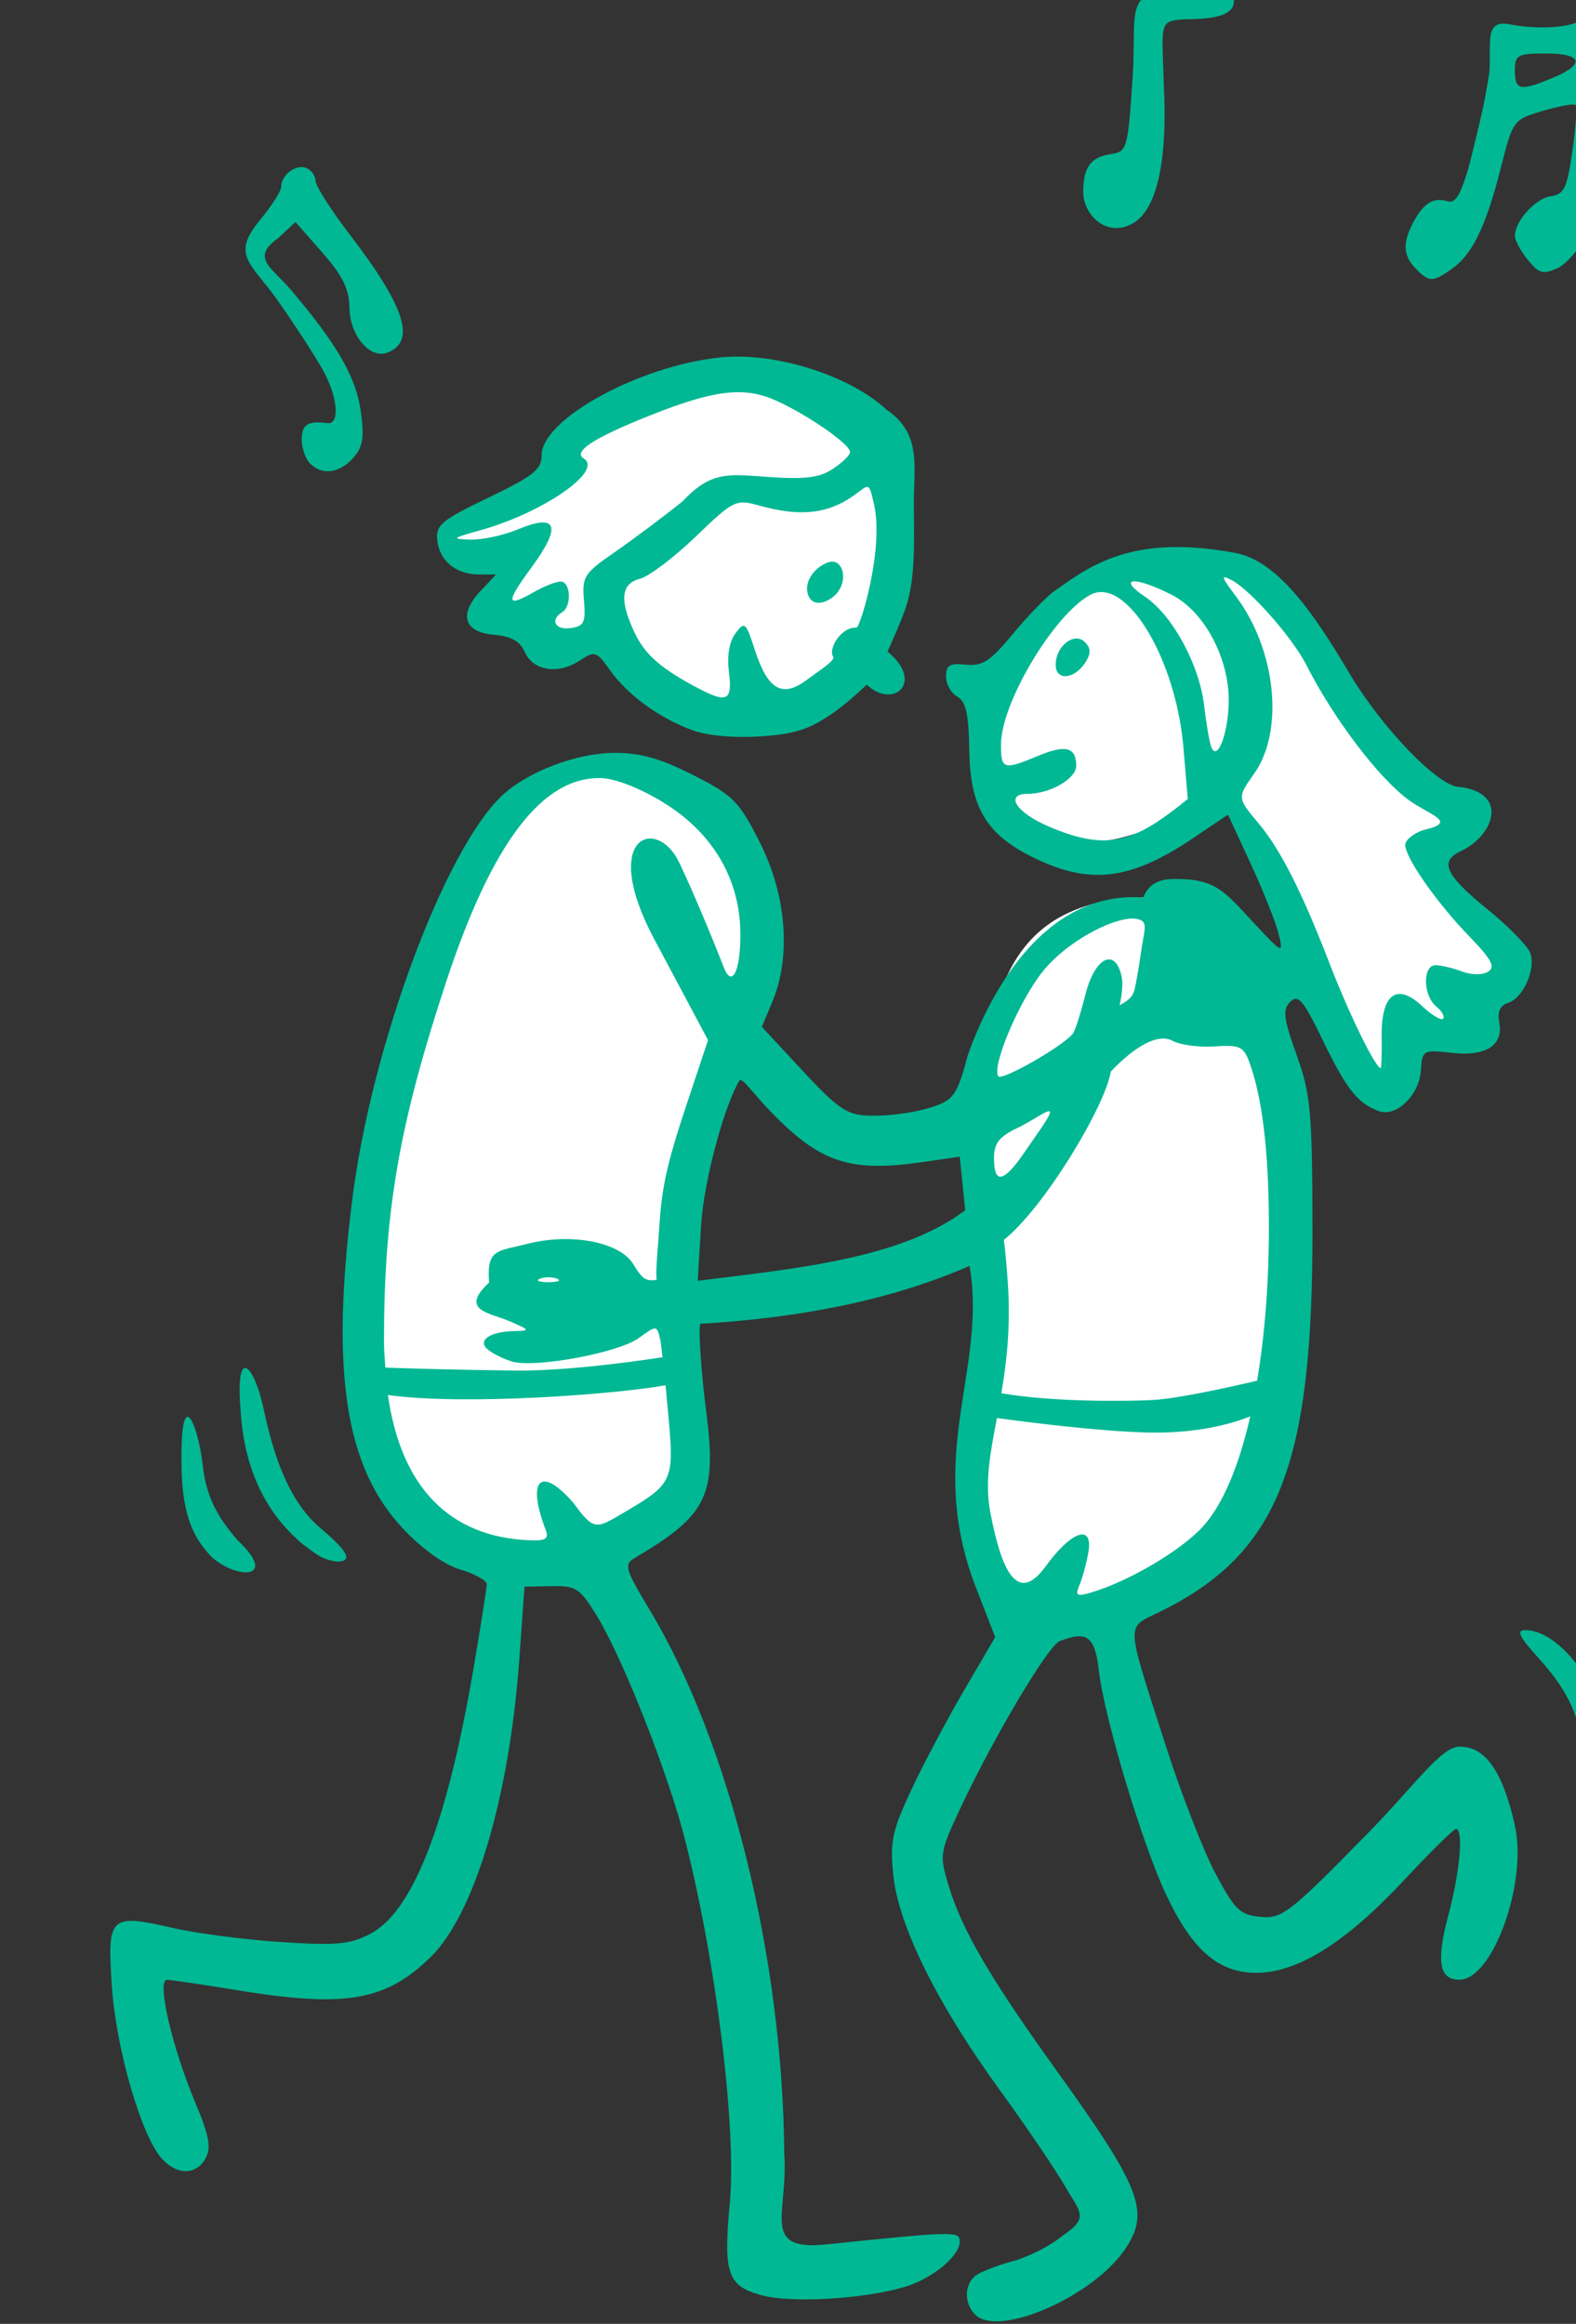 <?xml version="1.0" ?><svg height="336.046mm" viewBox="0 0 227.933 336.046" width="227.933mm" xmlns="http://www.w3.org/2000/svg">
    <rect x="0" y="0" width="227.933" height="336.046" fill="#333333" stroke="none"/>
    <path d="m 38615.372,-1951.603 c -5.063,-0.084 -9.185,0.31 -11.869,1.182 -14.317,4.65 -71.251,28.841 -70.588,40.744 0.664,11.903 -15.36,19.967 -25.979,25.514 -10.619,5.546 -41.623,11.903 -35.935,22.91 1.28,16.596 42.619,2.133 42.619,2.133 0,0 -21.238,29.14 -19.295,36.777 1.944,7.637 25.127,0.469 25.127,0.469 0,0 0.663,5.887 3.412,14.676 2.75,8.789 28.396,-3.412 28.396,-3.412 0,0 35.412,32.211 55.418,38.824 20.005,6.613 67.034,8.276 94.577,-34.047 27.543,-42.323 12.942,-95.311 -7.633,-117.795 -16.717,-18.268 -56.311,-27.609 -78.25,-27.975 z m 261.865,98.139 c -13.673,-0.198 -29.431,2.419 -42.912,6.818 -21.57,7.04 -57.647,36.947 -65.611,83.963 -7.965,47.016 19.911,59.217 44.041,68.219 36.179,6.396 84.937,-29.084 84.937,-29.084 0,0 28.256,63.228 32.381,76.539 4.124,13.311 42.711,83.962 54.326,81.658 11.614,-2.304 11.236,-35.326 11.236,-35.326 0,0 20.053,9.258 34.512,4.351 14.459,-4.906 -11.473,-21.246 -11.473,-21.246 0,0 15.218,2.304 22.139,-1.023 6.922,-3.328 12.896,-9.344 -8.39,-29.908 -21.285,-20.564 -27.009,-47.41 -19.045,-49.586 7.965,-2.176 19.059,-12.971 10.336,-16 -8.723,-3.029 -42.476,-36.307 -54.375,-48.978 -11.899,-12.671 -55.324,-80.465 -70.684,-86.779 -5.76,-2.368 -13.214,-3.498 -21.418,-3.617 z m -317.131,111.43 c -28.822,0.382 -56.198,27.119 -74.223,54.996 -20.599,31.86 -76.288,210.726 -62.314,289.725 13.975,78.998 68.526,89.897 96.268,91.201 89.642,-13.601 82.395,-46.858 83.224,-81.047 0.828,-34.189 -3.001,-126.137 3.727,-151.662 6.729,-25.525 39.336,-86.265 36.127,-125.857 -3.209,-39.592 -37.163,-67.075 -70.391,-75.832 -4.153,-1.095 -8.3,-1.578 -12.418,-1.524 z m 292.746,78.426 c -14.841,-0.116 -31.791,3.075 -45.662,10.854 -27.741,15.557 -37.576,46.951 -42.338,89.059 -4.761,42.108 3.004,134.707 -2.275,179.33 -5.279,44.623 4.243,96.606 33.951,107.785 34.884,3.26 66.766,-10.806 91.609,-35.865 24.843,-25.06 46.996,-106.109 46.375,-193.957 -0.621,-87.848 -37.783,-137.315 -48.652,-148.215 -5.434,-5.45 -18.167,-8.874 -33.008,-8.99 z" fill="#FFFFFF" transform="translate(53.657,44.514) matrix(0.265,0,0,0.265,-10184.341,526.131)"/>
    <path d="m 38889.736,-2156.761 c -3.218,0.037 -7.174,0.221 -12.001,0.531 -13.57,0.871 -25.511,2.2 -26.274,3.186 -5.311,6.862 -2.824,19.775 -4.316,41.986 -2.634,39.127 -3.005,40.428 -11.91,41.777 -11.008,1.669 -14.979,7.12 -15.069,20.631 0.194,13.767 14.358,25.86 28.508,16.27 12.173,-8.527 17.586,-34.773 15.48,-75.043 -1.035,-34.453 -2.816,-34.534 12.282,-35.465 17.759,0 25.968,-3.078 25.968,-9.734 0,-3.049 -3.013,-4.251 -12.668,-4.139 z m 219.417,11.295 c -1.184,-0.122 -2.517,-0.116 -3.989,0.045 -5.75,0.63 -12.263,2.26 -14.467,3.623 -5.673,3.506 -22.704,4.666 -38.255,1.613 -13.837,-2.448 -9.277,11.309 -10.655,26.631 -2.856,17.875 -3.865,21.528 -10.551,48.934 -4.993,17.799 -7.772,22.486 -12.457,21.031 -7.482,-2.325 -12.991,1.16 -18.558,11.738 -5.848,11.112 -5.402,18.248 1.578,25.229 7.305,7.303 9.116,7.308 19.494,0.039 11.222,-7.86 18.665,-23.157 26.736,-54.94 6.705,-26.393 6.85,-26.589 22.993,-31.355 8.935,-2.638 16.975,-4.07 17.865,-3.18 0.889,0.89 0.113,12.181 -1.725,25.088 -2.881,20.245 -4.487,23.631 -11.72,24.658 -8.441,1.199 -19.67,13.572 -19.67,21.672 0,2.4 3.166,8.278 7.041,13.061 6.093,7.525 8.295,8.125 16.355,4.453 5.12,-2.334 12.987,-11.835 17.479,-21.113 7.073,-14.607 8.076,-22.494 7.498,-58.807 -0.561,-35.26 0.301,-42.479 5.404,-45.336 8.989,-5.031 7.904,-12.227 -0.395,-13.084 z m -36.55,21.281 c 20.096,0 21.776,5.797 3.859,13.283 -17.79,7.433 -20.691,6.881 -20.691,-3.932 0,-8.59 1.371,-9.352 16.832,-9.352 z m -681.075,62.228 c -4.597,1.118 -9.072,5.771 -9.072,10.609 0,2.206 -5.165,10.281 -11.483,17.945 -15.668,19.008 -5.939,22.69 8.853,42.934 11.185,15.95 23.09,34.386 26.448,40.971 7.258,14.22 7.981,27.878 1.432,27.027 -10.678,-1.387 -14.027,0.734 -14.027,8.883 0,4.732 2.019,10.623 4.488,13.092 6.624,6.625 15.907,5.47 23.504,-2.924 5.35,-5.911 6.217,-11.002 4.281,-25.125 -2.61,-19.03 -12.771,-36.735 -38.426,-66.926 -10.029,-11.805 -22.008,-17.176 -6.733,-27.912 l 9.447,-8.873 14.653,16.689 c 11.087,12.629 14.699,19.963 14.811,30.139 0.178,15.047 11.221,28.128 20.678,24.498 15.812,-6.067 9.81,-24.92 -20.531,-64.504 -10.28,-13.413 -18.69,-26.63 -18.69,-29.373 0,-2.743 -2.321,-5.879 -5.156,-6.967 -1.399,-0.537 -2.944,-0.556 -4.477,-0.184 z m 242.058,103.188 c -4.009,-0.089 -7.907,0.052 -11.632,0.441 -44.258,4.626 -97.353,33.727 -97.353,53.361 0,7.784 -4.461,11.341 -28.991,23.113 -25.65,12.311 -28.874,14.988 -27.982,23.258 1.218,11.299 10.24,18.697 22.803,18.697 h 9.289 l -8.473,9.018 c -12.038,12.815 -9.068,22.508 7.324,23.891 9.359,0.79 14.236,3.503 16.803,9.352 4.52,10.303 18.099,12.508 29.801,4.842 8.509,-5.574 9.282,-5.335 16.764,5.174 9.578,13.451 26.481,25.813 44.525,32.568 8.288,3.103 22.749,4.465 37.363,3.519 19.147,-1.238 27.089,-3.828 40.323,-13.156 9.064,-6.388 17.849,-15.076 17.849,-15.076 14.77,13.726 31.703,-1.403 11.377,-18.062 0,0 4.239,-9.135 8.088,-18.83 5.56,-13.999 6.851,-26.095 6.273,-58.773 -0.397,-22.464 5.11,-40.787 -14.961,-54.418 -17.621,-16.424 -51.13,-28.294 -79.19,-28.918 z m 0.851,19.469 c 4.358,0.214 8.382,0.991 12.348,2.281 15.245,4.96 46.144,25.274 46.144,30.338 0,1.661 -4.252,5.807 -9.451,9.213 -7.407,4.852 -15.232,5.78 -36.149,4.283 -21.3,-1.524 -30.4,-3.007 -45.972,13.531 -10.602,8.493 -27.285,20.966 -37.071,27.717 -16.495,11.377 -17.707,13.292 -16.584,26.184 1.046,12.016 0.06,14.073 -7.205,15.105 -8.518,1.21 -11.553,-4.425 -4.674,-8.676 5.376,-3.323 4.618,-16.858 -0.937,-16.701 -2.57,0.073 -8.882,2.538 -14.027,5.479 -15.806,9.035 -16.147,6.354 -1.69,-13.34 16.569,-22.569 13.963,-29.602 -7.625,-20.582 -7.722,3.227 -19.307,5.718 -25.742,5.533 -10.701,-0.306 -10.259,-0.736 5.135,-5.019 34.4,-9.572 67.527,-32.477 56.67,-39.186 -5.818,-3.597 4.089,-10.433 31.232,-21.547 26.449,-10.829 42.522,-15.255 55.598,-14.613 z m 67.221,51.688 c 1.781,-0.535 2.55,1.364 3.947,7.779 6.567,24.481 -7.206,69.041 -9.166,68.928 -8.228,-0.475 -15.622,11.39 -12.711,15.955 1.269,1.99 -8.008,7.776 -14.315,12.5 -13.48,10.099 -21.396,5.561 -28.463,-16.312 -4.899,-15.171 -5.548,-15.721 -10.572,-9.008 -3.383,4.519 -4.688,12.312 -3.551,21.178 1.978,15.421 -0.942,17.061 -16.193,9.096 -20.556,-10.737 -29.547,-18.514 -35.211,-30.455 -8.467,-17.84 -7.592,-26.978 2.836,-29.596 4.825,-1.211 18.473,-11.522 30.33,-22.914 21.041,-20.217 21.882,-20.621 35.18,-16.928 20.326,5.646 34.711,4.627 47.863,-3.393 5.451,-3.324 8.244,-6.295 10.026,-6.83 z m 164.885,32.838 c -31.474,1.207 -47.939,14.002 -61.99,23.844 -4.408,3.087 -14.662,13.659 -22.789,23.494 -12.297,14.882 -16.599,17.691 -25.629,16.744 -8.778,-0.921 -10.852,0.31 -10.852,6.439 0,4.168 2.77,9.127 6.157,11.021 4.713,2.638 6.244,9.467 6.545,29.176 0.488,32.095 9.763,46.914 37.425,59.795 29.534,13.752 51.296,10.749 84.617,-11.674 l 19.172,-12.902 12.528,27.113 c 6.889,14.912 13.722,32.135 15.187,38.273 2.57,10.763 2.081,10.534 -13.734,-6.42 -16.285,-17.456 -20.818,-24.204 -44.137,-23.863 -12.919,0.189 -15.1,8.36 -16.191,10.125 -48.334,-3.615 -79.601,41.434 -95.522,85.559 -5.976,22.236 -7.651,24.696 -19.578,28.779 -7.174,2.455 -20.475,4.559 -29.562,4.674 -15.41,0.197 -18.944,-0.584 -40.262,-23.527 l -23.151,-24.916 5.618,-13.426 c 10.512,-24.738 7.898,-58.43 -6.774,-87.361 -11.377,-22.427 -14.45,-25.525 -36.386,-36.654 -17.856,-9.061 -28.812,-12.136 -43.016,-12.074 -20.607,0.089 -47.305,10.257 -61.215,23.312 -31.305,29.39 -71.121,136.513 -81.672,219.746 -11.985,94.52 -4.094,146.376 27.389,180.033 10.608,11.341 22.508,19.864 31.496,22.557 7.945,2.381 14.445,5.979 14.445,7.996 0,2.017 -3.349,23.214 -7.443,47.102 -14.411,84.094 -33.011,131.657 -56.207,143.734 -11.029,5.742 -18.498,6.428 -48.569,4.459 -19.545,-1.28 -46.008,-4.718 -58.81,-7.643 -34.866,-7.964 -36.149,-6.76 -33.602,31.596 2.267,34.141 16.078,81.839 27.284,94.221 8.327,9.2 18.928,9.077 23.933,-0.279 3.08,-5.753 1.858,-12.387 -5.515,-29.904 -12.821,-30.459 -21.396,-67.462 -15.614,-67.375 2.39,0.036 19.494,2.554 38.01,5.596 59.111,9.712 81.047,6.028 105.6,-17.736 24.214,-23.435 43.316,-87.509 48.728,-163.436 l 2.778,-38.977 14.697,-0.301 c 13.523,-0.275 15.52,1.048 24.974,16.535 14.083,23.066 38.622,85.366 47.883,121.57 17.055,66.677 28.311,158.047 24.492,198.799 -3.587,38.308 -1.24,45.038 17.452,50.072 16.325,4.396 55.755,2.068 78.107,-4.611 15.115,-4.516 29.926,-16.769 29.926,-24.758 0,-5.7 -2.628,-5.643 -72.944,1.613 -36.05,3.72 -20.517,-16.933 -22.812,-49.549 -0.764,-106.851 -29.901,-224.474 -73.535,-296.857 -13.217,-21.924 -14.024,-24.659 -8.262,-28.055 39.952,-23.54 45.156,-34.217 39.164,-80.33 -2.397,-18.436 -4.476,-45.452 -3.16,-47.58 51.559,-3.048 102.292,-12.039 146.919,-31.598 9.714,56.206 -24.065,102.058 2.837,173.859 l 11.161,28.723 -16.947,28.951 c -9.32,15.923 -22.319,40.449 -28.881,54.5 -10.459,22.391 -11.661,28.16 -9.748,46.691 2.825,27.38 24.042,70.172 57.84,116.66 14.21,19.545 30.355,43.343 35.877,52.883 8.201,14.17 13.504,17.045 -1.461,27.02 -6.327,5.322 -18.58,11.568 -27.229,13.881 -8.652,2.312 -17.831,5.931 -20.404,8.039 -5.976,4.91 -5.982,15.063 0,21.045 h -0.01 c 12.851,12.851 65.004,-10.099 82.199,-36.17 13.287,-20.145 8.223,-33.113 -38.039,-97.418 -35.86,-49.845 -51.381,-76.434 -58.58,-100.352 -5.095,-16.936 -4.901,-18.264 6.172,-41.924 18.224,-38.945 48.085,-89.194 54.457,-91.639 15.032,-5.768 19.104,-2.697 21.326,16.074 3.103,26.184 23.678,94.701 36.746,122.361 14.325,30.318 28.6,42.624 49.385,42.576 22.352,-0.05 48.663,-16.537 80.076,-50.174 14.56,-15.589 27.472,-28.346 28.696,-28.346 4.21,0 2.214,23.129 -4.012,46.492 -6.882,25.829 -5.25,35.803 5.865,35.803 18.227,0 37.298,-52.933 30.307,-84.129 -6.633,-29.593 -16.135,-43.315 -30.385,-43.053 -10.045,0.185 -24.317,21.166 -49.664,47.035 -43.024,43.907 -46.933,46.953 -58.772,45.822 -11.265,-1.076 -14.019,-3.727 -24.603,-23.656 -6.557,-12.344 -18.679,-43.484 -26.941,-69.201 -22.416,-69.785 -22.165,-64.345 -3.416,-73.574 64.593,-31.8 83.504,-79.239 83.308,-208.844 -0.107,-64.328 -0.924,-73.343 -8.648,-95.019 -7.201,-20.208 -7.738,-24.744 -3.44,-29.043 4.3,-4.298 7.088,-0.976 17.852,21.275 12.877,26.619 19.026,34.333 30.638,38.441 9.367,3.313 21.787,-8.736 22.735,-22.055 0.808,-11.319 1.194,-11.546 16.695,-9.803 18.819,2.116 28.517,-4.065 26.113,-16.641 -1.102,-5.766 0.45,-9.222 4.745,-10.586 8.428,-2.675 15.485,-18.696 12.086,-27.439 -1.486,-3.824 -11.957,-14.463 -23.266,-23.645 -23.271,-18.89 -26.546,-26.285 -14.141,-31.938 17.876,-8.626 25.8,-31.651 -1.14,-34.818 -11.354,0 -42.277,-32.026 -60.364,-62.518 -18.302,-30.852 -38.341,-60.701 -61.672,-65.127 -14.292,-2.711 -26.452,-3.598 -36.943,-3.195 z m -182.6,7.934 c -0.877,-0.13 -1.852,-0.043 -2.906,0.309 -7.235,2.412 -13.717,10.692 -10.926,17.967 2.468,6.431 9.441,4.345 13.879,0.623 7.642,-6.41 6.106,-17.988 -0.05,-18.898 z m 213.92,8.533 c 0.724,0.182 1.875,0.727 3.438,1.562 10.349,5.538 33.156,31.465 40.635,46.191 15.052,29.636 39.775,62.151 56.265,73.994 11.368,8.164 26.894,11.78 7.742,16.092 -5.512,1.837 -10.021,5.49 -10.021,8.117 0,7.02 17.176,31.561 34.943,49.92 12.257,12.665 14.415,16.73 10.241,19.309 -3.036,1.876 -9.101,1.813 -14.254,-0.146 -4.936,-1.876 -11.388,-3.41 -14.342,-3.41 -7.199,0 -6.954,16.469 0.334,22.517 3.136,2.602 4.811,5.621 3.726,6.707 -1.087,1.086 -6.255,-2.042 -11.482,-6.953 -13.758,-12.925 -22.337,-6.478 -22.023,16.551 0.129,9.508 -0.126,17.287 -0.567,17.287 -2.791,0 -17.237,-29.502 -27.572,-56.301 -15.399,-39.936 -27.095,-63.021 -39.223,-77.433 -11.462,-13.623 -11.484,-13.899 -2.291,-26.809 16.645,-23.378 12.071,-67.715 -10.011,-97.02 -6.021,-7.99 -7.707,-10.721 -5.538,-10.176 z m -50.144,2.186 c 3.085,-0.225 10.67,2.169 20.775,7.324 17.781,9.072 31.452,34.723 31.096,58.344 -0.272,18.038 -6.602,33.716 -9.719,24.074 -0.996,-3.086 -2.656,-12.941 -3.689,-21.9 -2.567,-22.319 -17.217,-49.329 -32.246,-59.457 -7.889,-5.316 -9.302,-8.16 -6.217,-8.385 z m -16.063,5.926 c 18.243,2.314 39.595,41.989 43.214,84.785 l 2.369,28.043 c -28.328,22.919 -42.633,29.179 -75.644,15.104 -18.912,-8.064 -23.924,-17.93 -11.899,-17.93 12.431,0 26.674,-8.193 26.674,-15.344 0,-10.158 -5.801,-11.644 -20.867,-5.35 -18.87,7.885 -20.279,7.431 -20.199,-6.428 0.155,-22.729 28.988,-70.889 48.784,-81.484 2.417,-1.294 4.962,-1.727 7.568,-1.397 z m -15.483,25.258 c -5.31,0.258 -11.025,6.648 -11.025,14.404 0,8.877 10.4,7.881 16.347,-1.565 2.964,-4.707 2.862,-7.638 -0.375,-10.877 -1.453,-1.453 -3.177,-2.049 -4.947,-1.963 z m -259.105,76.17 c 7.881,0.224 21.447,5.557 34.246,13.465 27.075,16.732 41.763,42.054 41.763,71.998 0,20.299 -4.713,29.326 -9.158,17.539 -1.352,-3.589 -15.304,-38.569 -24.453,-57.367 -12.111,-24.886 -43.524,-14.268 -13.395,42.266 l 29.34,55.057 -12.176,36.609 c -8.088,24.311 -12.837,40.981 -14.138,61.473 -0.99,15.598 -2.39,27.477 -1.731,32.68 -6.623,1.391 -8.591,-1.81 -12.908,-8.723 -7.441,-11.913 -33.769,-16.905 -57.486,-10.898 -16.6,4.205 -22.479,2.579 -21.039,21.154 -16.511,15.36 0.402,16.423 11.22,21.129 11.206,4.875 11.339,5.16 2.485,5.354 -13.598,0.296 -20.453,5.242 -14.205,10.248 2.67,2.138 8.468,4.995 12.89,6.348 12.313,3.768 58.065,-4.65 69.215,-12.736 9.894,-7.174 9.928,-7.17 11.869,1.064 0.29,1.227 0.756,5.983 1.157,9.377 -20.163,3.052 -54.494,7.549 -80.922,7.242 -32.783,-0.381 -57.35,-1.14 -70.326,-1.6 -0.291,-4.668 -0.75,-9.143 -0.75,-14.143 0,-70.932 8.142,-118.068 33.904,-196.281 25.014,-75.945 52.552,-112.162 84.598,-111.254 z m 289.435,76.648 c 1.752,-0.059 3.278,0.135 4.514,0.609 4.592,1.762 2.387,5.685 0.634,18.191 -1.232,8.796 -2.889,18.096 -3.681,20.668 -1.308,4.247 -4.535,5.804 -7.938,7.904 0,0 2.33,-9.589 1.157,-15.455 -3.234,-16.18 -14.579,-11.319 -19.809,9.521 -2.387,9.511 -5.348,18.926 -6.58,20.922 -3.833,6.198 -39.194,26.579 -41.012,23.637 -3.611,-5.845 11.908,-42.043 24.744,-57.707 12.377,-15.105 35.708,-27.876 47.971,-28.291 z m 17.342,65.469 c 1.792,0 3.511,0.379 5.101,1.23 4.279,2.29 14.646,3.668 23.034,3.062 13.287,-0.96 15.697,0.09 18.699,8.148 7.104,19.059 10.662,47.903 10.83,87.928 0.138,31.853 -2.186,61.007 -6.4,86.322 -16.177,3.792 -44.002,9.935 -57.325,10.562 -17.11,0.806 -55.337,0.97 -82.281,-3.705 2.907,-17.054 5.209,-36.685 3.459,-61.381 -1.11,-15.668 -2.098,-22.307 -2.098,-22.307 21.954,-17.437 55.196,-72.678 58.36,-91.772 0,0 16.078,-18.121 28.621,-18.09 z m -230.514,22.602 c 2.284,0.723 8.628,9.412 16.377,17.385 27.155,27.941 43.179,33.189 83.432,27.326 l 19.638,-2.861 3.002,29.227 c -35.214,26.65 -93.445,31.9 -146.013,38.512 l 1.859,-30.193 c 1.58,-25.641 13.254,-66.685 20.983,-79.191 0.152,-0.247 0.396,-0.306 0.722,-0.203 z m 168.713,17.389 c 0.527,1.948 -7.567,12.715 -13.863,21.98 -11.317,16.653 -16.697,17.759 -16.697,3.432 0,-8.35 2.705,-11.82 13.089,-16.771 7.797,-3.717 16.945,-10.589 17.471,-8.641 z m -273.703,90.275 c 1.695,0 3.39,0.261 4.676,0.779 2.571,1.038 0.467,1.887 -4.676,1.887 -5.142,0 -7.247,-0.849 -4.678,-1.887 1.286,-0.519 2.983,-0.779 4.678,-0.779 z m -165.94,49.533 c -2.28,0.753 -3.484,8.079 -1.931,25.285 2.578,34.997 16.942,56.708 33.918,70.992 7.128,4.957 9.432,8.075 18.496,9.328 8.915,0 6.255,-5.42 -8.926,-18.193 -14.45,-12.161 -24.23,-32.586 -30.994,-64.742 -2.918,-13.739 -7.63,-23.638 -10.563,-22.67 z m 229.825,9.393 c 0.599,6.329 1.216,12.886 1.73,18.617 2.962,33.044 1.859,35.409 -23.39,50.205 -15.9,9.319 -17.011,11.374 -28.604,-4.6 -17.855,-20.654 -25.746,-12.914 -15.107,14.812 1.782,4.638 -0.08,5.873 -8.401,5.572 -44.206,-1.599 -70.639,-29.108 -77.744,-79.303 41.073,5.821 124.096,-0.296 151.516,-5.305 z m 319.119,16.982 c -6.175,27.02 -14.91,48.011 -25.781,60.045 -11.839,13.104 -40.847,30.197 -61.344,36.147 -7.744,2.247 -8.574,1.645 -6.018,-4.369 1.63,-3.838 3.783,-11.774 4.785,-17.633 2.69,-15.752 -9.132,-11.873 -23.308,7.644 -16.586,22.836 -24.824,-1.752 -30.137,-29.053 -3.277,-16.84 -0.08,-32.857 3.541,-51.889 15.912,2.182 54.185,7.109 81.33,7.881 27.744,0.788 46.886,-4.774 56.932,-8.774 z m -579.688,0.281 c -2.249,-0.663 -3.966,6.367 -3.572,27.852 0.495,27.037 7.183,38.916 16.156,48.293 13.356,12.586 37.577,12.976 14.391,-8.857 -9.608,-11.227 -16.9,-21.967 -18.992,-40.949 -1.313,-11.916 -5.09,-25.486 -7.983,-26.338 z m 783.889,102.172 c -1.602,0.792 1.142,6.412 8.422,20.729 8.4,16.515 10.503,24.874 9.066,35.998 -1.021,7.968 -0.976,16.806 0.112,19.639 v 0 c 3.507,9.136 11.709,5.484 15.744,-7.008 6.828,-21.134 -6.815,-56.241 -25.805,-66.404 -4.048,-2.166 -6.574,-3.428 -7.535,-2.953 z m -54.02,14.185 c -5.165,0 -3.564,3.391 7.262,15.375 18.104,20.04 24.387,35.801 24.387,61.188 0,15.524 1.346,20.693 5.391,20.693 7.907,0 10.305,-5.863 10.558,-25.867 0.406,-31.19 -26.397,-71.389 -47.598,-71.389 z" fill="#00B894" transform="translate(53.657,44.514) matrix(0.265,0,0,0.265,-10184.341,526.131)"/>
</svg>